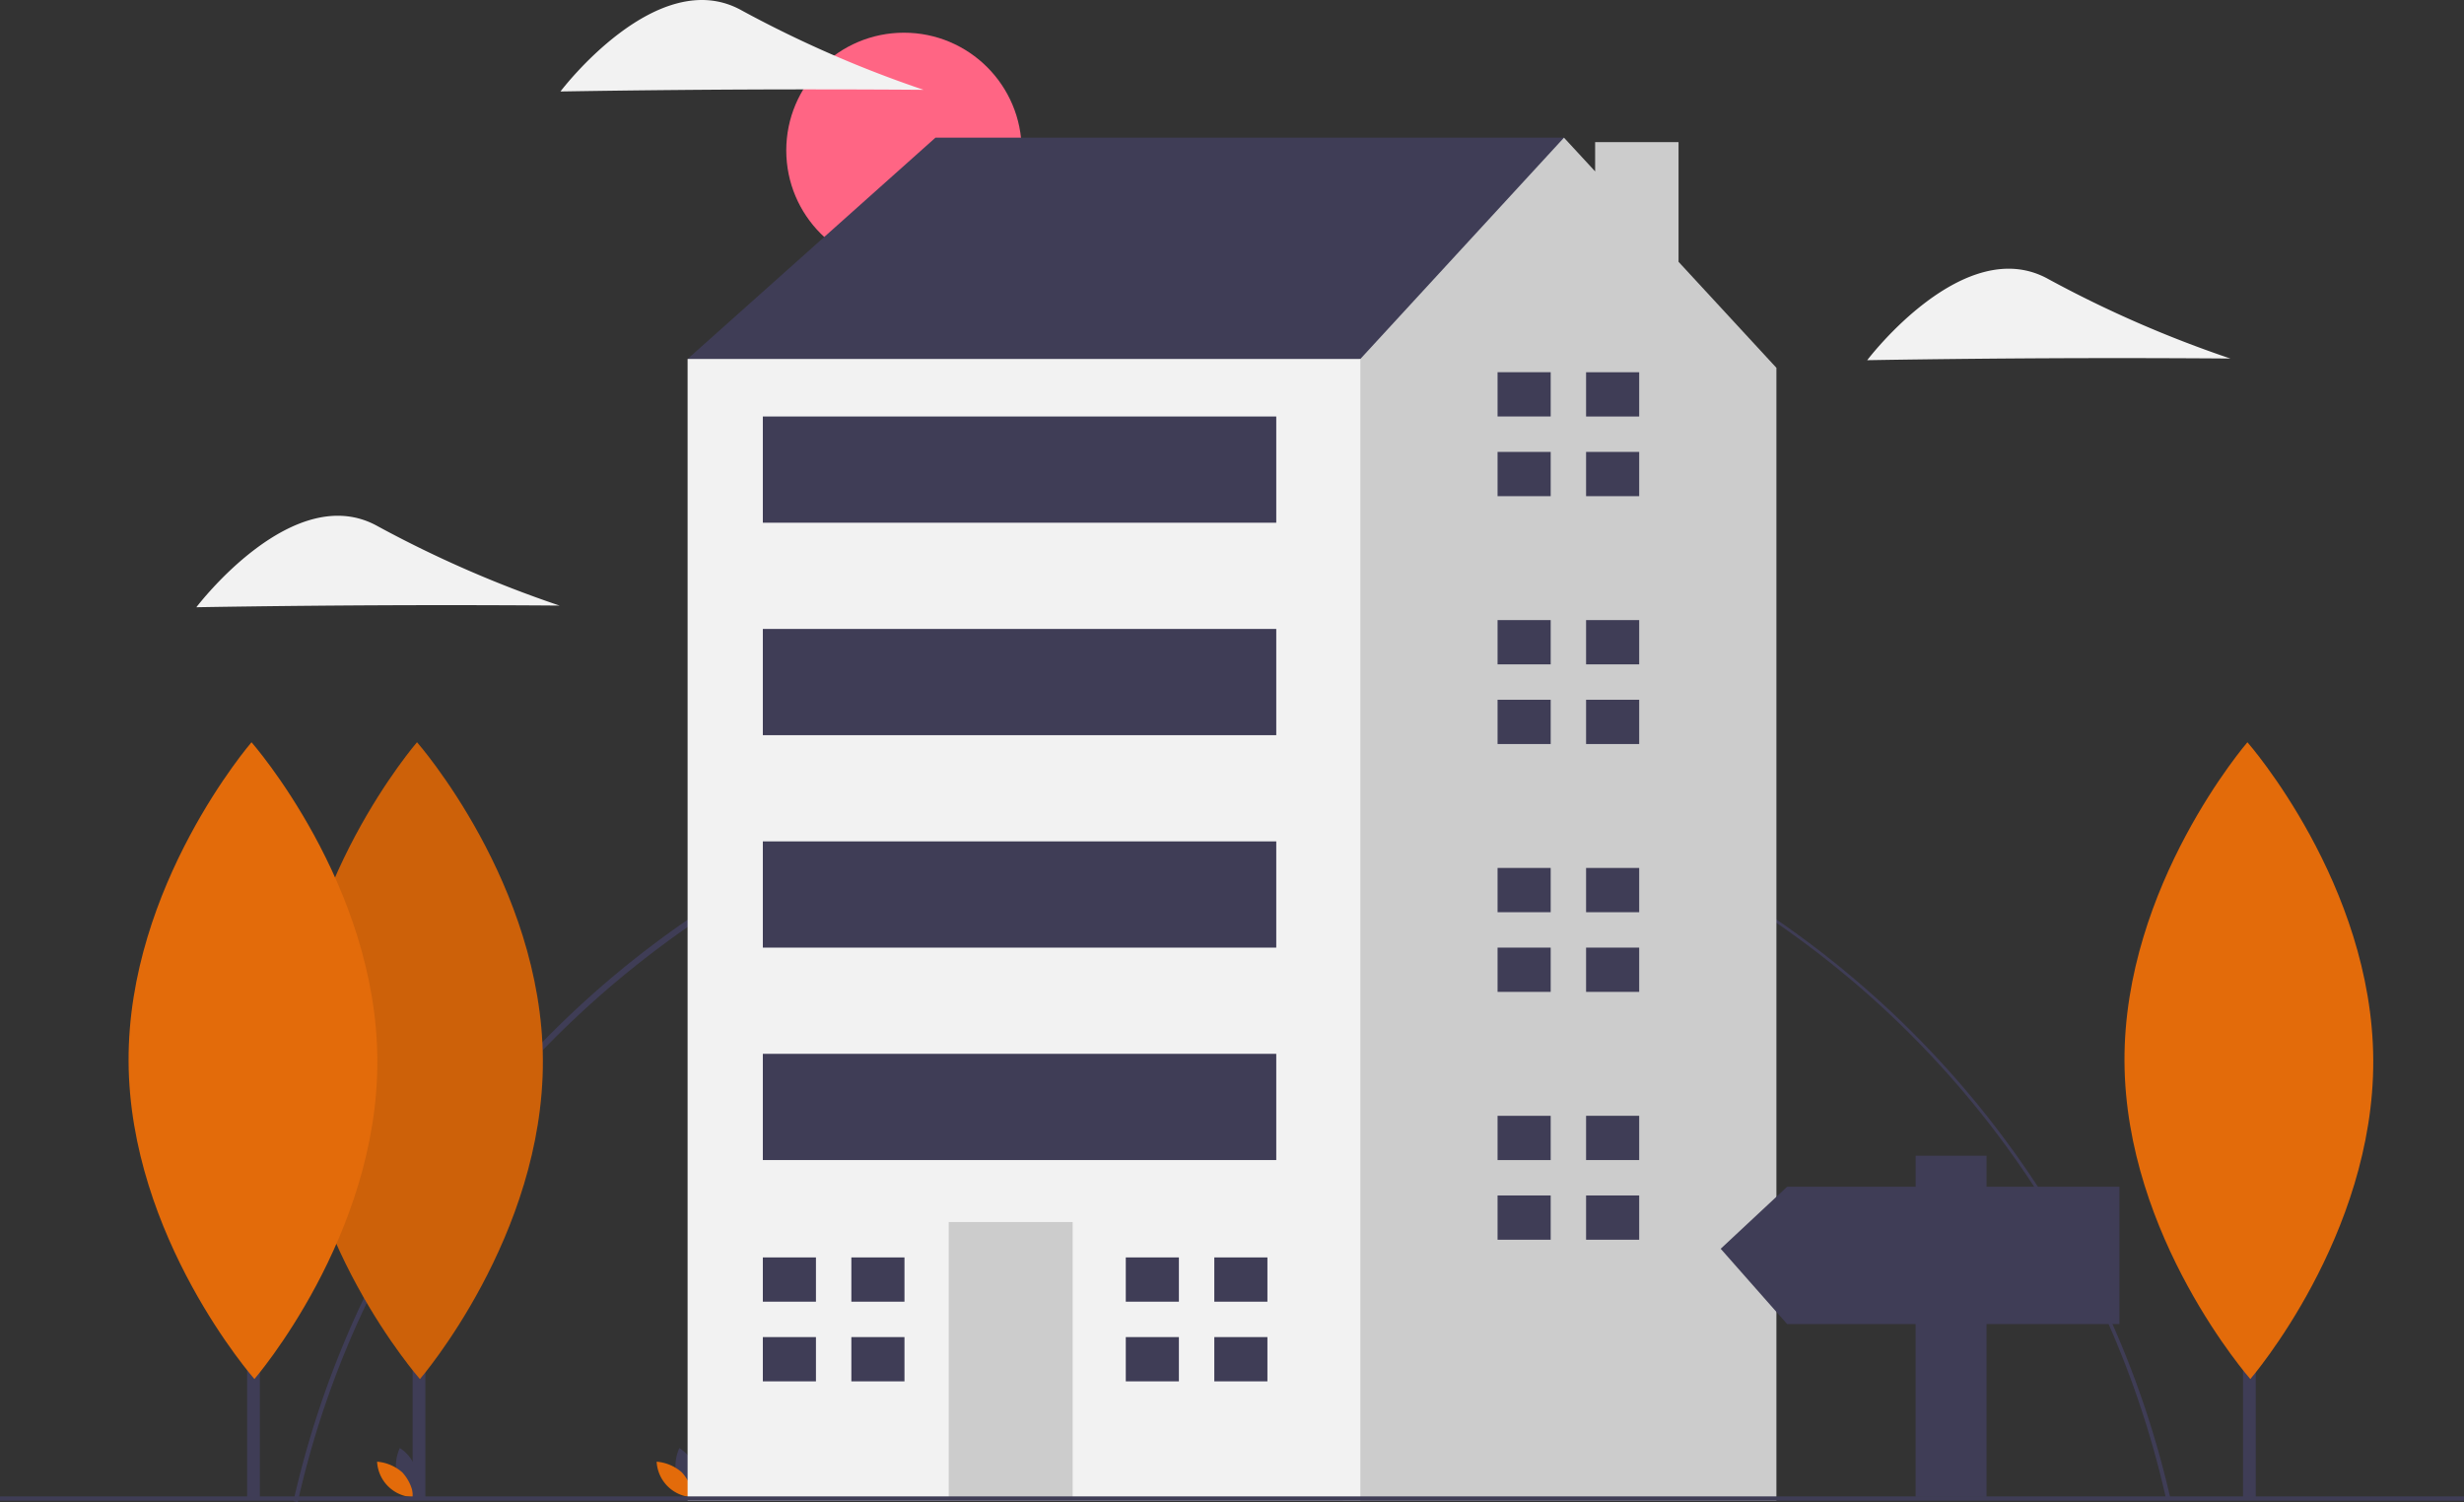 <svg xmlns="http://www.w3.org/2000/svg" width="346.759" height="211.383" viewBox="0 0 346.759 211.383"><rect x="0" y="0" width="346.759" height="211.383" fill="#333333" stroke="none"/><path d="M167.542,555.653l-.6-.134a135.448,135.448,0,0,1,264.143-.36l-.594.135a134.058,134.058,0,0,0-131.436-104.74C236.547,450.555,181.236,494.755,167.542,555.653Z" transform="translate(-125.639 -344.27)" fill="#3f3d56"/><ellipse cx="16.565" cy="16.565" rx="16.565" ry="16.565" transform="translate(110.651 4.602)" fill="#ff6584"/><path d="M214.275,775.5a6.138,6.138,0,0,0,2.286,3.092,5.285,5.285,0,0,0-1.871-6.916A6.138,6.138,0,0,0,214.275,775.5Z" transform="translate(-158.424 -567.884)" fill="#3f3d56"/><path d="M209.046,779.462a6.138,6.138,0,0,1,1.591,3.5,5.285,5.285,0,0,1-5.134-5A6.138,6.138,0,0,1,209.046,779.462Z" transform="translate(-152.436 -572.252)" fill="#e36b0a"/><path d="M343.275,775.5a6.138,6.138,0,0,0,2.286,3.092,5.285,5.285,0,0,0-1.871-6.916A6.139,6.139,0,0,0,343.275,775.5Z" transform="translate(-248.082 -567.884)" fill="#3f3d56"/><path d="M338.046,779.462a6.138,6.138,0,0,1,1.591,3.5,5.285,5.285,0,0,1-5.134-5A6.138,6.138,0,0,1,338.046,779.462Z" transform="translate(-242.094 -572.252)" fill="#e36b0a"/><path d="M323.515,99.656l-6.229-4.983,34.881-31.144h88.449V90.936l-57.305,38.619Z" transform="translate(-220.521 -44.154)" fill="#3f3d56"/><path d="M607.339,81V64.151H595.6v4.126l-4.383-4.748L562.56,94.673l-11.212,7.475L533.964,229.159l26.218,26.217h60.93V95.919Z" transform="translate(-371.117 -44.154)" fill="#ccc"/><rect width="94.678" height="160.704" transform="translate(96.765 50.519)" fill="#f2f2f2"/><rect width="17.441" height="39.242" transform="translate(133.515 171.981)" fill="#ccc"/><path d="M359.481,586.482v-6.229h-7.474v6.229h7.474Z" transform="translate(-244.653 -403.289)" fill="#3f3d56"/><path d="M358.859,617.016h-6.852v6.229h7.474v-6.229Z" transform="translate(-244.653 -428.84)" fill="#3f3d56"/><rect width="7.475" height="6.229" transform="translate(119.812 176.964)" fill="#3f3d56"/><rect width="7.475" height="6.229" transform="translate(119.812 188.176)" fill="#3f3d56"/><path d="M526.957,586.482v-6.229h-7.474v6.229h7.474Z" transform="translate(-361.052 -403.289)" fill="#3f3d56"/><path d="M526.335,617.016h-6.852v6.229h7.474v-6.229Z" transform="translate(-361.052 -428.84)" fill="#3f3d56"/><rect width="7.475" height="6.229" transform="translate(170.888 176.964)" fill="#3f3d56"/><rect width="7.475" height="6.229" transform="translate(170.888 188.176)" fill="#3f3d56"/><path d="M698.518,178v-6.229h-7.475V178h7.475Z" transform="translate(-480.29 -119.388)" fill="#3f3d56"/><path d="M697.895,208.539h-6.852v6.229h7.475v-6.229Z" transform="translate(-480.29 -144.939)" fill="#3f3d56"/><rect width="7.475" height="6.229" transform="translate(223.21 52.388)" fill="#3f3d56"/><rect width="7.475" height="6.229" transform="translate(223.21 63.6)" fill="#3f3d56"/><path d="M698.518,292.378v-6.229h-7.475v6.229h7.475Z" transform="translate(-480.29 -198.88)" fill="#3f3d56"/><path d="M697.895,322.912h-6.852v6.229h7.475v-6.229Z" transform="translate(-480.29 -224.431)" fill="#3f3d56"/><rect width="7.475" height="6.229" transform="translate(223.21 87.269)" fill="#3f3d56"/><rect width="7.475" height="6.229" transform="translate(223.21 98.481)" fill="#3f3d56"/><path d="M698.518,406.752v-6.229h-7.475v6.229h7.475Z" transform="translate(-480.29 -278.373)" fill="#3f3d56"/><path d="M697.895,437.286h-6.852v6.229h7.475v-6.229Z" transform="translate(-480.29 -303.924)" fill="#3f3d56"/><rect width="7.475" height="6.229" transform="translate(223.21 122.15)" fill="#3f3d56"/><rect width="7.475" height="6.229" transform="translate(223.21 133.362)" fill="#3f3d56"/><path d="M698.518,521.126V514.9h-7.475v6.229h7.475Z" transform="translate(-480.29 -357.865)" fill="#3f3d56"/><path d="M697.895,551.66h-6.852v6.229h7.475V551.66Z" transform="translate(-480.29 -383.416)" fill="#3f3d56"/><rect width="7.475" height="6.229" transform="translate(223.21 157.032)" fill="#3f3d56"/><rect width="7.475" height="6.229" transform="translate(223.21 168.244)" fill="#3f3d56"/><rect width="72.254" height="14.949" transform="translate(107.354 58.616)" fill="#3f3d56"/><rect width="72.254" height="14.949" transform="translate(107.354 88.515)" fill="#3f3d56"/><rect width="72.254" height="14.949" transform="translate(107.354 118.413)" fill="#3f3d56"/><rect width="72.254" height="14.949" transform="translate(107.354 148.312)" fill="#3f3d56"/><rect width="346.759" height="0.61" transform="translate(0 210.596)" fill="#3f3d56"/><rect width="1.792" height="70.771" transform="translate(58.069 140.172)" fill="#3f3d56"/><path d="M202.219,490.7c.114,24.747-17.3,44.889-17.3,44.889s-17.6-19.981-17.71-44.727,17.3-44.889,17.3-44.889S202.1,465.954,202.219,490.7Z" transform="translate(-125.823 -341.509)" fill="#e36b0a"/><path d="M202.219,490.7c.114,24.747-17.3,44.889-17.3,44.889s-17.6-19.981-17.71-44.727,17.3-44.889,17.3-44.889S202.1,465.954,202.219,490.7Z" transform="translate(-125.823 -341.509)" opacity="0.1"/><rect width="1.792" height="70.771" transform="translate(34.777 140.172)" fill="#3f3d56"/><path d="M125.847,490.7c.114,24.747-17.3,44.889-17.3,44.889s-17.6-19.981-17.71-44.727,17.3-44.889,17.3-44.889S125.733,465.954,125.847,490.7Z" transform="translate(-72.742 -341.509)" fill="#e36b0a"/><path d="M918.711,240.046c-14.113.065-25.6.274-25.6.274s13.655-18.087,25.55-11.386a162.425,162.425,0,0,0,25.559,11.151S932.825,239.981,918.711,240.046Z" transform="translate(-630.339 -189.627)" fill="#f2f2f2"/><path d="M147.711,354.046c-14.113.065-25.6.274-25.6.274s13.655-18.087,25.55-11.386a162.428,162.428,0,0,0,25.559,11.151S161.825,353.981,147.711,354.046Z" transform="translate(-94.476 -268.859)" fill="#f2f2f2"/><path d="M315.711,116.046c-14.113.065-25.6.274-25.6.274s13.655-18.087,25.55-11.386a162.425,162.425,0,0,0,25.559,11.151S329.825,115.981,315.711,116.046Z" transform="translate(-211.24 -103.444)" fill="#f2f2f2"/><rect width="1.792" height="70.771" transform="translate(315.662 140.172)" fill="#3f3d56"/><path d="M1046.847,490.7c.114,24.747-17.3,44.889-17.3,44.889s-17.6-19.981-17.71-44.727,17.3-44.889,17.3-44.889S1046.733,465.954,1046.847,490.7Z" transform="translate(-712.858 -341.509)" fill="#e36b0a"/><path d="M803.353,537.683h18.082v-4.365h9.976v4.365h18.705v19.329H831.411v24.317h-9.976V557.011H803.353L794,546.412Z" transform="translate(-551.848 -370.668)" fill="#3f3d56"/></svg>
